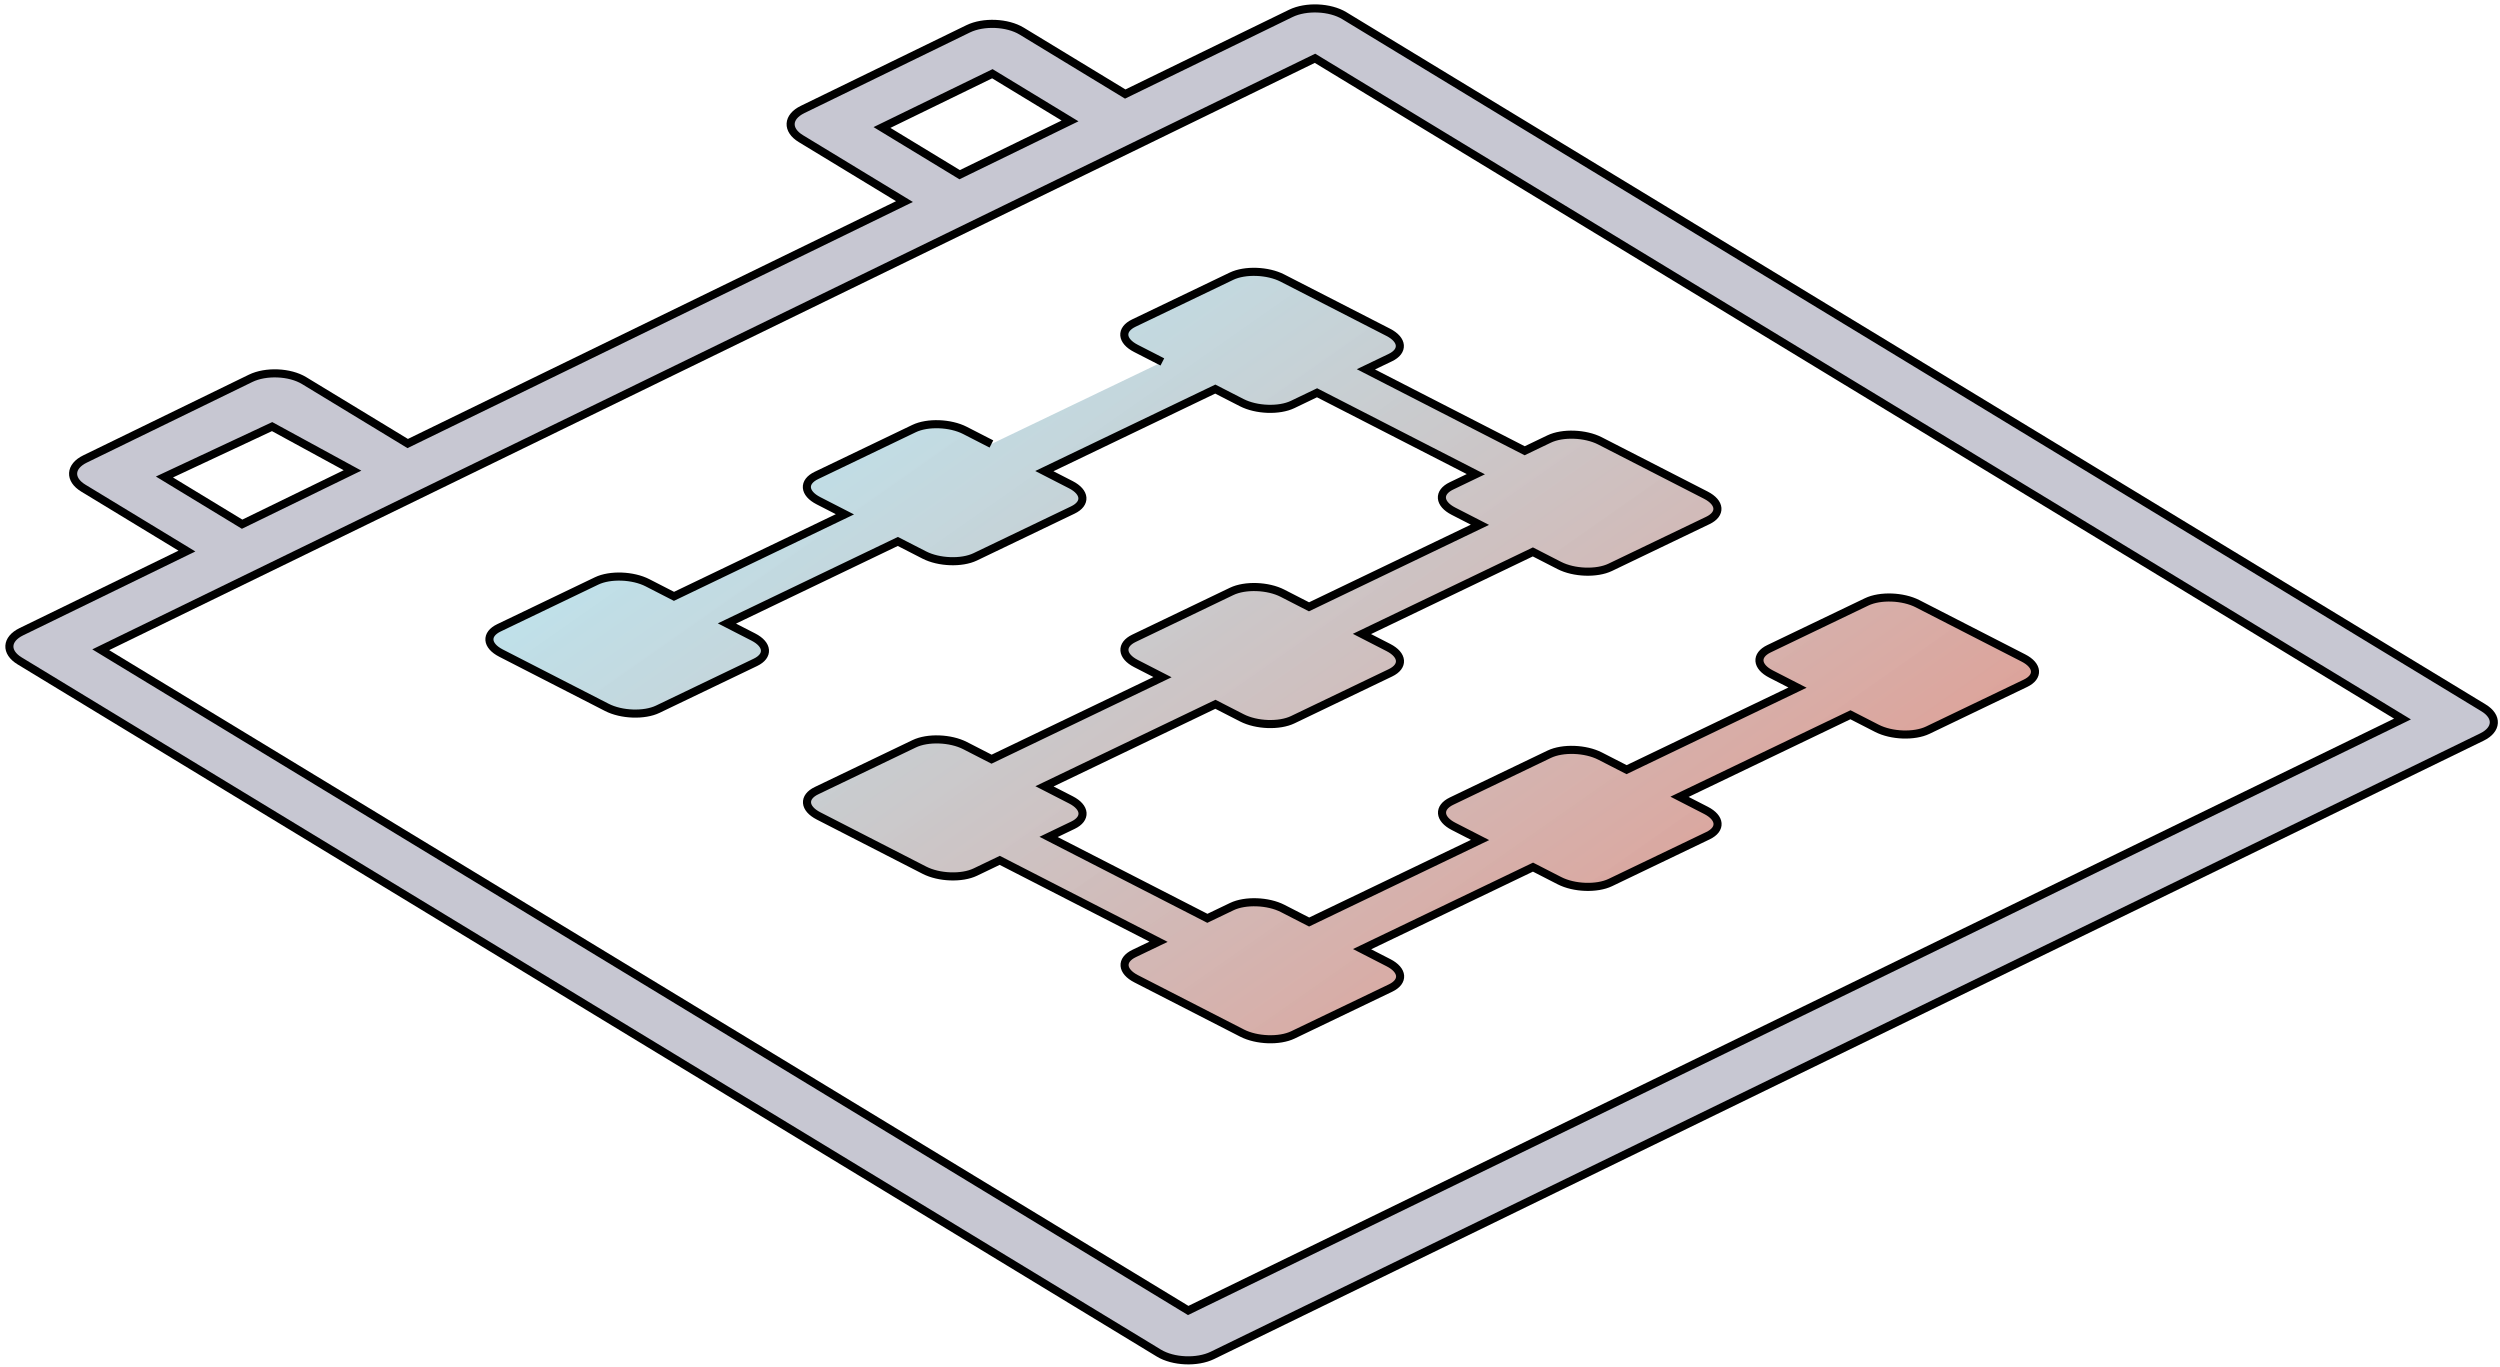 <?xml version="1.0" encoding="UTF-8"?>
<svg width="309px" height="169px" viewBox="0 0 309 169" version="1.1" xmlns="http://www.w3.org/2000/svg" xmlns:xlink="http://www.w3.org/1999/xlink">
    <!-- Generator: Sketch 40.1 (33804) - http://www.bohemiancoding.com/sketch -->
    <title>Process</title>
    <desc>Created with Sketch.</desc>
    <defs>
        <linearGradient x1="3.61%" y1="-3.366%" x2="113.009%" y2="73.806%" id="linearGradient-1">
            <stop stop-color="#58DFFF" stop-opacity="0.555" offset="0%"></stop>
            <stop stop-color="#CD260A" stop-opacity="0.658" offset="100%"></stop>
        </linearGradient>
    </defs>
    <g id="Page-4---UX--process" stroke="none" stroke-width="1" fill="none" fill-rule="evenodd">
        <g id="Desktop-HD" transform="translate(-787, -615)" stroke="#000000">
            <g id="UX" transform="translate(0, -49)">
                <g id="Process" transform="translate(788, 665)">
                    <path d="M9.302,59.335 L22.104,67.112 L1.637,77.081 C-0.248,78 -0.341,79.613 1.427,80.687 L142.241,166.244 C144.008,167.317 146.967,167.445 148.853,166.527 L305.76,90.1 C307.646,89.182 307.738,87.568 305.971,86.494 L165.157,0.937 C163.39,-0.136 160.431,-0.264 158.545,0.654 L138.079,10.623 L125.278,2.845 C123.511,1.772 120.552,1.644 118.666,2.562 L98.2,12.531 C96.315,13.449 96.222,15.063 97.989,16.137 L110.791,23.915 L49.392,53.821 L36.591,46.043 C34.823,44.969 31.865,44.842 29.979,45.76 L9.513,55.729 C7.628,56.647 7.535,58.261 9.302,59.335 Z M117.613,20.592 L108.012,14.758 L121.656,8.113 L131.257,13.946 L117.613,20.592 Z M28.926,63.79 L19.325,57.956 L32.632,51.728 L42.57,57.144 L28.926,63.79 Z M161.535,6.205 L295.949,87.872 L145.863,160.976 L11.449,79.309 L161.535,6.205 Z" id="Fill-1" fill="#C7C7D2"></path>
                    <path d="M121.54,53.876 L118.269,52.199 C116.463,51.273 113.648,51.17 111.98,51.97 L99.908,57.765 C98.239,58.566 98.354,59.965 100.161,60.891 L103.432,62.568 L82.305,72.709 L79.034,71.032 C77.227,70.105 74.412,70.002 72.744,70.803 L60.672,76.598 C59.004,77.398 59.118,78.797 60.925,79.724 L74.009,86.433 C75.815,87.359 78.63,87.462 80.298,86.661 L92.371,80.866 C94.039,80.066 93.924,78.667 92.118,77.74 L88.847,76.063 L109.974,65.923 L113.245,67.6 C115.051,68.526 117.866,68.629 119.534,67.828 L131.606,62.034 C133.275,61.233 133.16,59.834 131.354,58.908 L128.082,57.23 L149.209,47.09 L152.481,48.767 C154.287,49.693 157.102,49.796 158.77,48.995 L161.788,47.547 L181.414,57.61 L178.396,59.059 C176.728,59.859 176.843,61.258 178.649,62.185 L181.92,63.862 L160.793,74.003 L157.522,72.325 C155.716,71.399 152.901,71.296 151.233,72.097 L139.16,77.892 C137.492,78.692 137.607,80.091 139.413,81.017 L142.684,82.695 L121.557,92.835 L118.286,91.158 C116.48,90.232 113.665,90.129 111.997,90.93 L99.924,96.724 C98.256,97.525 98.371,98.924 100.177,99.85 L113.261,106.559 C115.068,107.485 117.883,107.588 119.551,106.788 L122.569,105.339 L142.195,115.402 L139.177,116.851 C137.509,117.652 137.624,119.051 139.43,119.977 L152.514,126.686 C154.32,127.612 157.135,127.715 158.803,126.914 L170.876,121.12 C172.544,120.319 172.429,118.92 170.623,117.994 L167.352,116.316 L188.479,106.176 L191.75,107.853 C193.556,108.779 196.371,108.882 198.039,108.081 L210.112,102.287 C211.78,101.486 211.665,100.087 209.859,99.161 L206.588,97.484 L227.715,87.343 L230.986,89.02 C232.792,89.946 235.607,90.049 237.275,89.249 L249.347,83.454 C251.016,82.653 250.901,81.254 249.095,80.328 L236.01,73.619 C234.204,72.693 231.389,72.59 229.721,73.391 L217.649,79.185 C215.98,79.986 216.095,81.385 217.902,82.311 L221.173,83.988 L200.046,94.129 L196.775,92.452 C194.968,91.526 192.153,91.423 190.485,92.223 L178.413,98.018 C176.745,98.819 176.859,100.218 178.666,101.144 L181.937,102.821 L160.81,112.962 L157.539,111.285 C155.732,110.359 152.918,110.256 151.25,111.056 L148.231,112.505 L128.605,102.442 L131.623,100.993 C133.291,100.192 133.177,98.793 131.37,97.867 L128.099,96.19 L149.226,86.049 L152.497,87.726 C154.304,88.652 157.118,88.756 158.786,87.955 L170.859,82.16 C172.527,81.359 172.412,79.96 170.606,79.034 L167.335,77.357 L188.462,67.216 L191.733,68.894 C193.539,69.82 196.354,69.923 198.022,69.122 L210.095,63.327 C211.763,62.527 211.648,61.128 209.842,60.201 L196.758,53.493 C194.951,52.566 192.137,52.463 190.469,53.264 L187.45,54.713 L167.824,44.649 L170.842,43.201 C172.51,42.4 172.396,41.001 170.589,40.075 L157.505,33.366 C155.699,32.44 152.884,32.337 151.216,33.137 L139.143,38.932 C137.475,39.733 137.59,41.132 139.396,42.058 L142.667,43.735" id="Fill-3" fill-opacity="0.77" fill="url(#linearGradient-1)"></path>
                </g>
            </g>
        </g>
    </g>
</svg>